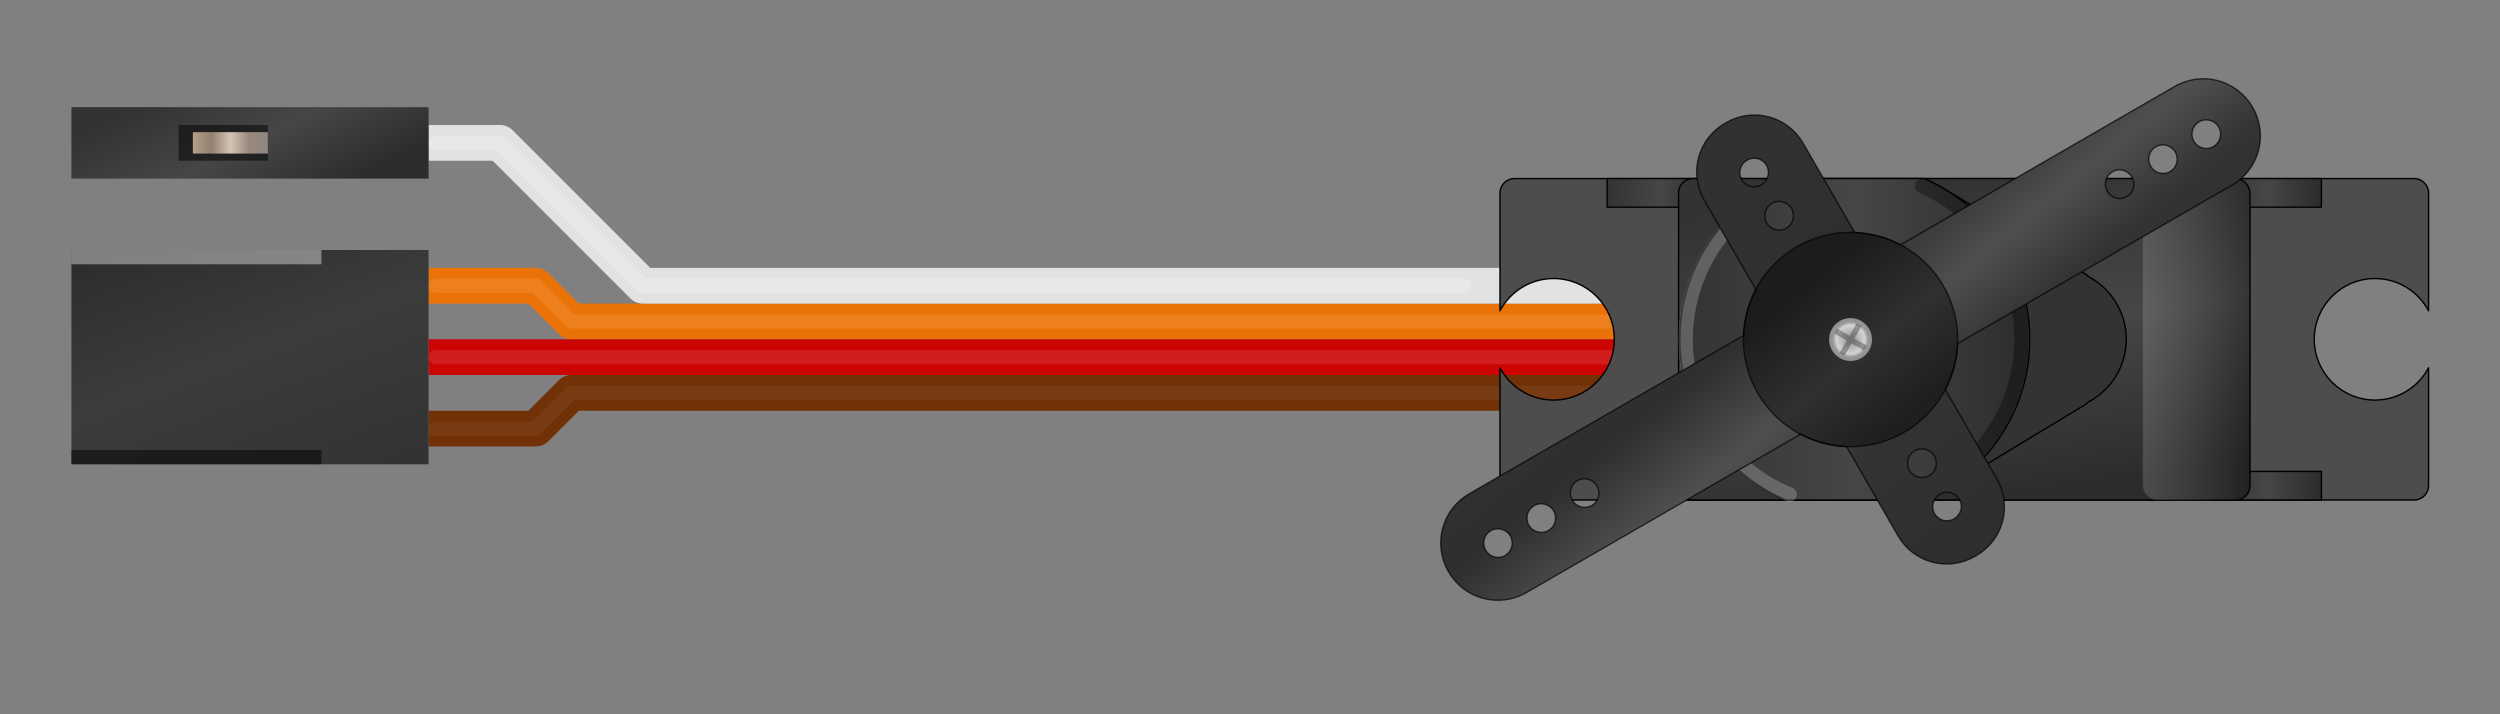 <?xml version='1.0' encoding='UTF-8' standalone='no'?>
<!-- Created with Inkscape (http://www.inkscape.org/) -->
<svg xmlns="http://www.w3.org/2000/svg" width="315" version="1.1" height="90" id="svg13574">
 <rect width="100%" height="100%" fill="#808080" stroke="none"/>
 <defs  id="defs13576">
  <linearGradient  id="linearGradient4828">
   <stop  offset="0" style="stop-color:#333333;stop-opacity:1" id="stop4830"/>
   <stop  offset="0.444" style="stop-color:#2f2f2f;stop-opacity:1" id="stop4832"/>
   <stop  offset="0.577" style="stop-color:#4f4f4f;stop-opacity:1" id="stop4836"/>
   <stop  offset="0.692" style="stop-color:#333333;stop-opacity:1" id="stop4838"/>
   <stop  offset="1" style="stop-color:#2c2c2c;stop-opacity:1" id="stop4834"/>
  </linearGradient>
  <linearGradient  id="linearGradient4801">
   <stop  offset="0" style="stop-color:#b3b3b3;stop-opacity:1" id="stop4803"/>
   <stop  offset="0" style="stop-color:#939393;stop-opacity:1" id="stop4805"/>
   <stop  offset="0.667" style="stop-color:#d3d3d3;stop-opacity:1" id="stop4807"/>
   <stop  offset="0.833" style="stop-color:#969696;stop-opacity:1" id="stop4809"/>
   <stop  offset="1" style="stop-color:#909090;stop-opacity:1" id="stop4811"/>
  </linearGradient>
  <linearGradient  id="linearGradient3917">
   <stop  offset="0" style="stop-color:#ffffff;stop-opacity:1" id="stop3919"/>
   <stop  offset="1" style="stop-color:#ffffff;stop-opacity:0" id="stop3921"/>
  </linearGradient>
  <marker  orient="auto" refX="0" refY="0" style="overflow:visible" id="DotM">
   <path  style="fill-rule:evenodd;stroke:#000000;stroke-width:1pt;marker-start:none;marker-end:none" id="path9346" d="m -2.5,-1 c 0,2.76 -2.24,5 -5,5 -2.76,0 -5,-2.24 -5,-5 0,-2.76 2.24,-5 5,-5 2.76,0 5,2.24 5,5 z" transform="matrix(0.4,0,0,0.4,2.96,0.4)"/>
  </marker>
  <marker  orient="auto" refX="0" refY="0" style="overflow:visible" id="Tail">
   <g  id="g9317" transform="scale(-1.2,-1.2)">
    <path  style="fill:none;stroke:#000000;stroke-width:0.8;stroke-linecap:round;marker-start:none;marker-end:none" id="path9319" d="M -3.805,-3.959 0.544,0"/>
    <path  style="fill:none;stroke:#000000;stroke-width:0.8;stroke-linecap:round;marker-start:none;marker-end:none" id="path9321" d="M -1.287,-3.959 3.062,0"/>
    <path  style="fill:none;stroke:#000000;stroke-width:0.8;stroke-linecap:round;marker-start:none;marker-end:none" id="path9323" d="M 1.305,-3.959 5.654,0"/>
    <path  style="fill:none;stroke:#000000;stroke-width:0.8;stroke-linecap:round;marker-start:none;marker-end:none" id="path9325" d="M -3.805,4.178 0.544,0.22"/>
    <path  style="fill:none;stroke:#000000;stroke-width:0.8;stroke-linecap:round;marker-start:none;marker-end:none" id="path9327" d="M -1.287,4.178 3.062,0.22"/>
    <path  style="fill:none;stroke:#000000;stroke-width:0.8;stroke-linecap:round;marker-start:none;marker-end:none" id="path9329" d="M 1.305,4.178 5.654,0.22"/>
   </g>
  </marker>
  <marker  orient="auto" refX="0" refY="0" style="overflow:visible" id="Arrow1Mstart">
   <path  style="fill-rule:evenodd;stroke:#000000;stroke-width:1pt;marker-start:none" id="path9287" d="M 0,0 5,-5 -12.5,0 5,5 0,0 z" transform="matrix(0.4,0,0,0.4,4,0)"/>
  </marker>
  <inkscape:path-effect xmlns:inkscape="http://www.inkscape.org/namespaces/inkscape" effect="spiro" id="path-effect12689"/>
  <inkscape:path-effect xmlns:inkscape="http://www.inkscape.org/namespaces/inkscape" effect="spiro" id="path-effect12685"/>
  <linearGradient  id="linearGradient3918">
   <stop  offset="0" style="stop-color:#333333;stop-opacity:1" id="stop3920"/>
   <stop  offset="0.02" style="stop-color:#696969;stop-opacity:1" id="stop3922"/>
   <stop  offset="0.04" style="stop-color:#464646;stop-opacity:1" id="stop3924"/>
   <stop  offset="1" style="stop-color:#2c2c2c;stop-opacity:0" id="stop3926"/>
  </linearGradient>
  <linearGradient  id="linearGradient3902">
   <stop  offset="0" style="stop-color:#333333;stop-opacity:1" id="stop3904"/>
   <stop  offset="0.02" style="stop-color:#696969;stop-opacity:1" id="stop3906"/>
   <stop  offset="0.04" style="stop-color:#464646;stop-opacity:1" id="stop3912"/>
   <stop  offset="1" style="stop-color:#2c2c2c;stop-opacity:1" id="stop3908"/>
  </linearGradient>
  <linearGradient  id="linearGradient3891">
   <stop  offset="0" style="stop-color:#333333;stop-opacity:1" id="stop3893"/>
   <stop  offset="0.5" style="stop-color:#464646;stop-opacity:1" id="stop3897"/>
   <stop  offset="1" style="stop-color:#2c2c2c;stop-opacity:1" id="stop3895"/>
  </linearGradient>
  <linearGradient  id="linearGradient3881">
   <stop  offset="0" style="stop-color:#bcbcbc;stop-opacity:0" id="stop3883"/>
   <stop  offset="0.56" style="stop-color:#b9b9b9;stop-opacity:0.107" id="stop9949"/>
   <stop  offset="1" style="stop-color:#333333;stop-opacity:0" id="stop3885"/>
  </linearGradient>
  <linearGradient  id="linearGradient3864">
   <stop  offset="0" style="stop-color:#000000;stop-opacity:0.241" id="stop3866"/>
   <stop  offset="1" style="stop-color:#ffffff;stop-opacity:0.214" id="stop3868"/>
  </linearGradient>
  <linearGradient  xlink:href="#linearGradient3864" xmlns:xlink="http://www.w3.org/1999/xlink" id="linearGradient3862" y1="270" x1="99" y2="252" x2="63" gradientUnits="userSpaceOnUse"/>
  <linearGradient  id="linearGradient9233-5">
   <stop  offset="0" style="stop-color:#434343;stop-opacity:1" id="stop9235-8"/>
   <stop  offset="0.083" style="stop-color:#716e6e;stop-opacity:1" id="stop9237-9"/>
   <stop  offset="1" style="stop-color:#acacac;stop-opacity:1" id="stop9239-4"/>
  </linearGradient>
  <linearGradient  id="linearGradient8940">
   <stop  offset="0" style="stop-color:#434343;stop-opacity:1" id="stop8942"/>
   <stop  offset="0.083" style="stop-color:#716e6e;stop-opacity:1" id="stop8944"/>
   <stop  offset="1" style="stop-color:#acacac;stop-opacity:1" id="stop8946"/>
  </linearGradient>
  <linearGradient  id="linearGradient8949">
   <stop  offset="0" style="stop-color:#434343;stop-opacity:1" id="stop8951"/>
   <stop  offset="0.083" style="stop-color:#716e6e;stop-opacity:1" id="stop8953"/>
   <stop  offset="1" style="stop-color:#acacac;stop-opacity:1" id="stop8955"/>
  </linearGradient>
  <linearGradient  id="linearGradient8958">
   <stop  offset="0" style="stop-color:#434343;stop-opacity:1" id="stop8960"/>
   <stop  offset="0.083" style="stop-color:#716e6e;stop-opacity:1" id="stop8962"/>
   <stop  offset="1" style="stop-color:#acacac;stop-opacity:1" id="stop8964"/>
  </linearGradient>
  <linearGradient  id="linearGradient8967">
   <stop  offset="0" style="stop-color:#434343;stop-opacity:1" id="stop8969"/>
   <stop  offset="0.083" style="stop-color:#716e6e;stop-opacity:1" id="stop8971"/>
   <stop  offset="1" style="stop-color:#acacac;stop-opacity:1" id="stop8973"/>
  </linearGradient>
  <radialGradient  fx="58.5" fy="130.5" cx="58.5" cy="130.5" gradientTransform="matrix(0.992,-0.124,0.125,1,-15.861,7.256)" xlink:href="#linearGradient9233-5" xmlns:xlink="http://www.w3.org/1999/xlink" r="3.6" id="radialGradient15844" gradientUnits="userSpaceOnUse"/>
  <linearGradient  id="linearGradient8976">
   <stop  offset="0" style="stop-color:#434343;stop-opacity:1" id="stop8978"/>
   <stop  offset="0.083" style="stop-color:#716e6e;stop-opacity:1" id="stop8980"/>
   <stop  offset="1" style="stop-color:#acacac;stop-opacity:1" id="stop8982"/>
  </linearGradient>
  <linearGradient  id="linearGradient14878">
   <stop  offset="0" style="stop-color:#b3b3b3;stop-opacity:1" id="stop14880"/>
   <stop  offset="0.25" style="stop-color:#939393;stop-opacity:1" id="stop14900"/>
   <stop  offset="0.5" style="stop-color:#d3d3d3;stop-opacity:1" id="stop14884"/>
   <stop  offset="0.75" style="stop-color:#969696;stop-opacity:1" id="stop14886"/>
   <stop  offset="1" style="stop-color:#909090;stop-opacity:1" id="stop14882"/>
  </linearGradient>
  <linearGradient  id="linearGradient9420">
   <stop  offset="0" style="stop-color:#b3b3b3;stop-opacity:1" id="stop9422"/>
   <stop  offset="0.25" style="stop-color:#939393;stop-opacity:1" id="stop9424"/>
   <stop  offset="0.5" style="stop-color:#d3d3d3;stop-opacity:1" id="stop9426"/>
   <stop  offset="0.75" style="stop-color:#969696;stop-opacity:1" id="stop9428"/>
   <stop  offset="1" style="stop-color:#909090;stop-opacity:1" id="stop9430"/>
  </linearGradient>
  <linearGradient  id="linearGradient9433">
   <stop  offset="0" style="stop-color:#b69f89;stop-opacity:1" id="stop9435"/>
   <stop  offset="0.25" style="stop-color:#938070;stop-opacity:1" id="stop9437"/>
   <stop  offset="0.5" style="stop-color:#d3c6b6;stop-opacity:1" id="stop9439"/>
   <stop  offset="0.75" style="stop-color:#96897b;stop-opacity:1" id="stop9441"/>
   <stop  offset="1" style="stop-color:#908682;stop-opacity:1" id="stop9443"/>
  </linearGradient>
  <linearGradient  gradientTransform="translate(5.85,-2.7283644e-4)" xlink:href="#linearGradient14878" xmlns:xlink="http://www.w3.org/1999/xlink" id="linearGradient14995" y1="1019.96" x1="42.3" y2="1022.66" x2="42.3" gradientUnits="userSpaceOnUse"/>
  <linearGradient  id="linearGradient9446">
   <stop  offset="0" style="stop-color:#b3b3b3;stop-opacity:1" id="stop9448"/>
   <stop  offset="0.25" style="stop-color:#939393;stop-opacity:1" id="stop9450"/>
   <stop  offset="0.5" style="stop-color:#d3d3d3;stop-opacity:1" id="stop9452"/>
   <stop  offset="0.75" style="stop-color:#969696;stop-opacity:1" id="stop9454"/>
   <stop  offset="1" style="stop-color:#909090;stop-opacity:1" id="stop9456"/>
  </linearGradient>
  <linearGradient  gradientTransform="matrix(0.667,0,0,1,-1031.885,-982.16)" xlink:href="#linearGradient14878" xmlns:xlink="http://www.w3.org/1999/xlink" id="linearGradient9738" y1="1019.96" x1="42.3" y2="1022.66" x2="42.3" gradientUnits="userSpaceOnUse"/>
  <linearGradient  gradientTransform="matrix(0.667,0,0,1,-1033.235,-982.16)" xlink:href="#linearGradient14878" xmlns:xlink="http://www.w3.org/1999/xlink" id="linearGradient9740" y1="1019.96" x1="42.3" y2="1022.66" x2="42.3" gradientUnits="userSpaceOnUse"/>
  <linearGradient  gradientTransform="matrix(0.667,0,0,1,-1034.585,-982.16)" xlink:href="#linearGradient14878" xmlns:xlink="http://www.w3.org/1999/xlink" id="linearGradient9742" y1="1019.96" x1="42.3" y2="1022.66" x2="42.3" gradientUnits="userSpaceOnUse"/>
  <linearGradient  gradientTransform="matrix(0.667,0,0,1,-1035.935,-982.16)" xlink:href="#linearGradient14878" xmlns:xlink="http://www.w3.org/1999/xlink" id="linearGradient9744" y1="1019.96" x1="42.3" y2="1022.66" x2="42.3" gradientUnits="userSpaceOnUse"/>
  <linearGradient  gradientTransform="matrix(0.667,0,0,1,-1026.485,-982.16)" xlink:href="#linearGradient14878" xmlns:xlink="http://www.w3.org/1999/xlink" id="linearGradient9746" y1="1019.96" x1="42.3" y2="1022.66" x2="42.3" gradientUnits="userSpaceOnUse"/>
  <linearGradient  gradientTransform="matrix(0.667,0,0,1,-1027.835,-982.16)" xlink:href="#linearGradient14878" xmlns:xlink="http://www.w3.org/1999/xlink" id="linearGradient9748" y1="1019.96" x1="42.3" y2="1022.66" x2="42.3" gradientUnits="userSpaceOnUse"/>
  <linearGradient  gradientTransform="matrix(0.667,0,0,1,-1029.185,-982.16)" xlink:href="#linearGradient14878" xmlns:xlink="http://www.w3.org/1999/xlink" id="linearGradient9750" y1="1019.96" x1="42.3" y2="1022.66" x2="42.3" gradientUnits="userSpaceOnUse"/>
  <linearGradient  gradientTransform="matrix(0.667,0,0,1,-1030.535,-982.16)" xlink:href="#linearGradient14878" xmlns:xlink="http://www.w3.org/1999/xlink" id="linearGradient9752" y1="1019.96" x1="42.3" y2="1022.66" x2="42.3" gradientUnits="userSpaceOnUse"/>
  <linearGradient  gradientTransform="matrix(0.667,0,0,1,-1031.885,-982.16)" xlink:href="#linearGradient14878" xmlns:xlink="http://www.w3.org/1999/xlink" id="linearGradient9754" y1="1019.96" x1="42.3" y2="1022.66" x2="42.3" gradientUnits="userSpaceOnUse"/>
  <linearGradient  gradientTransform="matrix(0.667,0,0,1,-1033.235,-982.16)" xlink:href="#linearGradient14878" xmlns:xlink="http://www.w3.org/1999/xlink" id="linearGradient9756" y1="1019.96" x1="42.3" y2="1022.66" x2="42.3" gradientUnits="userSpaceOnUse"/>
  <linearGradient  gradientTransform="matrix(0.667,0,0,1,-1034.585,-982.16)" xlink:href="#linearGradient14878" xmlns:xlink="http://www.w3.org/1999/xlink" id="linearGradient9758" y1="1019.96" x1="42.3" y2="1022.66" x2="42.3" gradientUnits="userSpaceOnUse"/>
  <linearGradient  gradientTransform="matrix(0.667,0,0,1,-1035.935,-982.16)" xlink:href="#linearGradient14878" xmlns:xlink="http://www.w3.org/1999/xlink" id="linearGradient9760" y1="1019.96" x1="42.3" y2="1022.66" x2="42.3" gradientUnits="userSpaceOnUse"/>
  <linearGradient  gradientTransform="matrix(0.667,0,0,1,-1026.485,-982.16)" xlink:href="#linearGradient14878" xmlns:xlink="http://www.w3.org/1999/xlink" id="linearGradient9762" y1="1019.96" x1="42.3" y2="1022.66" x2="42.3" gradientUnits="userSpaceOnUse"/>
  <linearGradient  gradientTransform="matrix(0.667,0,0,1,-1027.835,-982.16)" xlink:href="#linearGradient14878" xmlns:xlink="http://www.w3.org/1999/xlink" id="linearGradient9764" y1="1019.96" x1="42.3" y2="1022.66" x2="42.3" gradientUnits="userSpaceOnUse"/>
  <linearGradient  gradientTransform="matrix(0.667,0,0,1,-1029.185,-982.16)" xlink:href="#linearGradient14878" xmlns:xlink="http://www.w3.org/1999/xlink" id="linearGradient9766" y1="1019.96" x1="42.3" y2="1022.66" x2="42.3" gradientUnits="userSpaceOnUse"/>
  <linearGradient  gradientTransform="matrix(0.667,0,0,1,-1030.535,-982.16)" xlink:href="#linearGradient14878" xmlns:xlink="http://www.w3.org/1999/xlink" id="linearGradient9768" y1="1019.96" x1="42.3" y2="1022.66" x2="42.3" gradientUnits="userSpaceOnUse"/>
  <linearGradient  xlink:href="#linearGradient3917" xmlns:xlink="http://www.w3.org/1999/xlink" id="linearGradient3923" y1="238.5" x1="97.425" y2="238.5" x2="244.575" gradientUnits="userSpaceOnUse"/>
  <linearGradient  gradientTransform="translate(1.8,-13.5)" xlink:href="#linearGradient9433" xmlns:xlink="http://www.w3.org/1999/xlink" id="linearGradient4038" y1="369" x1="9" y2="405" x2="72" gradientUnits="userSpaceOnUse"/>
  <linearGradient  gradientTransform="translate(-1.8,-3.8146973e-6)" xlink:href="#linearGradient9433" xmlns:xlink="http://www.w3.org/1999/xlink" id="linearGradient4048" y1="405" x1="18" y2="342" x2="72" gradientUnits="userSpaceOnUse"/>
  <radialGradient  fx="58.5" fy="130.5" cx="58.5" cy="130.5" gradientTransform="matrix(0.992,-0.124,0.125,1,-15.861,7.256)" xlink:href="#linearGradient9233-5-8" xmlns:xlink="http://www.w3.org/1999/xlink" r="3.6" id="radialGradient10749" gradientUnits="userSpaceOnUse"/>
  <linearGradient  id="linearGradient9233-5-8">
   <stop  offset="0" style="stop-color:#434343;stop-opacity:1" id="stop9235-8-2"/>
   <stop  offset="0.083" style="stop-color:#716e6e;stop-opacity:1" id="stop9237-9-7"/>
   <stop  offset="1" style="stop-color:#acacac;stop-opacity:1" id="stop9239-4-7"/>
  </linearGradient>
  <radialGradient  fx="58.5" fy="130.5" cx="58.5" cy="130.5" gradientTransform="matrix(0.992,-0.124,0.125,1,-15.861,7.256)" xlink:href="#linearGradient9233-5-8" xmlns:xlink="http://www.w3.org/1999/xlink" r="3.6" id="radialGradient10747" gradientUnits="userSpaceOnUse"/>
  <linearGradient  id="linearGradient4585">
   <stop  offset="0" style="stop-color:#434343;stop-opacity:1" id="stop4587"/>
   <stop  offset="0.083" style="stop-color:#716e6e;stop-opacity:1" id="stop4589"/>
   <stop  offset="1" style="stop-color:#acacac;stop-opacity:1" id="stop4591"/>
  </linearGradient>
  <radialGradient  fx="58.5" fy="130.5" cx="58.5" cy="130.5" gradientTransform="matrix(0.992,-0.124,0.125,1,-15.861,7.256)" xlink:href="#linearGradient9233-5-8" xmlns:xlink="http://www.w3.org/1999/xlink" r="3.6" id="radialGradient10733" gradientUnits="userSpaceOnUse"/>
  <linearGradient  id="linearGradient4594">
   <stop  offset="0" style="stop-color:#434343;stop-opacity:1" id="stop4596"/>
   <stop  offset="0.083" style="stop-color:#716e6e;stop-opacity:1" id="stop4598"/>
   <stop  offset="1" style="stop-color:#acacac;stop-opacity:1" id="stop4600"/>
  </linearGradient>
  <radialGradient  fx="58.5" fy="130.5" cx="58.5" cy="130.5" gradientTransform="matrix(0.992,-0.124,0.125,1,-15.861,7.256)" xlink:href="#linearGradient9233-5-8" xmlns:xlink="http://www.w3.org/1999/xlink" r="3.6" id="radialGradient10731" gradientUnits="userSpaceOnUse"/>
  <linearGradient  id="linearGradient4603">
   <stop  offset="0" style="stop-color:#434343;stop-opacity:1" id="stop4605"/>
   <stop  offset="0.083" style="stop-color:#716e6e;stop-opacity:1" id="stop4607"/>
   <stop  offset="1" style="stop-color:#acacac;stop-opacity:1" id="stop4609"/>
  </linearGradient>
  <radialGradient  fx="58.5" fy="130.5" cx="58.5" cy="130.5" gradientTransform="matrix(0.992,-0.124,0.125,1,-15.861,7.256)" xlink:href="#linearGradient9233-5-8" xmlns:xlink="http://www.w3.org/1999/xlink" r="3.6" id="radialGradient10729" gradientUnits="userSpaceOnUse"/>
  <linearGradient  id="linearGradient4612">
   <stop  offset="0" style="stop-color:#434343;stop-opacity:1" id="stop4614"/>
   <stop  offset="0.083" style="stop-color:#716e6e;stop-opacity:1" id="stop4616"/>
   <stop  offset="1" style="stop-color:#acacac;stop-opacity:1" id="stop4618"/>
  </linearGradient>
  <radialGradient  fx="58.5" fy="130.5" cx="58.5" cy="130.5" gradientTransform="matrix(0.992,-0.124,0.125,1,-15.861,7.256)" xlink:href="#linearGradient9233-5-8" xmlns:xlink="http://www.w3.org/1999/xlink" r="3.6" id="radialGradient10727" gradientUnits="userSpaceOnUse"/>
  <linearGradient  id="linearGradient4621">
   <stop  offset="0" style="stop-color:#434343;stop-opacity:1" id="stop4623"/>
   <stop  offset="0.083" style="stop-color:#716e6e;stop-opacity:1" id="stop4625"/>
   <stop  offset="1" style="stop-color:#acacac;stop-opacity:1" id="stop4627"/>
  </linearGradient>
  <radialGradient  fx="58.5" fy="130.5" cx="58.5" cy="130.5" gradientTransform="matrix(0.992,-0.124,0.125,1,-15.861,7.256)" xlink:href="#linearGradient9233-5-8" xmlns:xlink="http://www.w3.org/1999/xlink" r="3.6" id="radialGradient11121" gradientUnits="userSpaceOnUse"/>
  <linearGradient  id="linearGradient4630">
   <stop  offset="0" style="stop-color:#434343;stop-opacity:1" id="stop4632"/>
   <stop  offset="0.083" style="stop-color:#716e6e;stop-opacity:1" id="stop4634"/>
   <stop  offset="1" style="stop-color:#acacac;stop-opacity:1" id="stop4636"/>
  </linearGradient>
  <radialGradient  fx="58.5" fy="130.5" cx="58.5" cy="130.5" gradientTransform="matrix(0.992,-0.124,0.125,1,-15.861,7.256)" xlink:href="#linearGradient9233-5-8" xmlns:xlink="http://www.w3.org/1999/xlink" r="3.6" id="radialGradient4666" gradientUnits="userSpaceOnUse"/>
  <radialGradient  fx="58.5" fy="130.5" cx="58.5" cy="130.5" gradientTransform="matrix(0.992,-0.124,0.125,1,-15.861,7.256)" xlink:href="#linearGradient9233-5-8" xmlns:xlink="http://www.w3.org/1999/xlink" r="3.6" id="radialGradient4817" gradientUnits="userSpaceOnUse"/>
  <radialGradient  fx="58.5" fy="130.5" cx="58.5" cy="130.5" gradientTransform="matrix(0.992,-0.124,0.125,1,-15.861,7.256)" xlink:href="#linearGradient9233-5-8" xmlns:xlink="http://www.w3.org/1999/xlink" r="3.6" id="radialGradient4819" gradientUnits="userSpaceOnUse"/>
  <radialGradient  fx="58.5" fy="130.5" cx="58.5" cy="130.5" gradientTransform="matrix(0.992,-0.124,0.125,1,-15.861,7.256)" xlink:href="#linearGradient9233-5-8" xmlns:xlink="http://www.w3.org/1999/xlink" r="3.6" id="radialGradient4901" gradientUnits="userSpaceOnUse"/>
  <radialGradient  fx="58.5" fy="130.5" cx="58.5" cy="130.5" gradientTransform="matrix(0.992,-0.124,0.125,1,-15.861,7.256)" xlink:href="#linearGradient9233-5-8" xmlns:xlink="http://www.w3.org/1999/xlink" r="3.6" id="radialGradient4903" gradientUnits="userSpaceOnUse"/>
  <radialGradient  fx="58.5" fy="130.5" cx="58.5" cy="130.5" gradientTransform="matrix(0.992,-0.124,0.125,1,-15.861,7.256)" xlink:href="#linearGradient9233-5-8" xmlns:xlink="http://www.w3.org/1999/xlink" r="3.6" id="radialGradient4905" gradientUnits="userSpaceOnUse"/>
  <linearGradient  gradientTransform="matrix(1,0,0,0.938,-0.9,28.125)" xlink:href="#linearGradient3891" xmlns:xlink="http://www.w3.org/1999/xlink" id="linearGradient4941" y1="405" x1="54" y2="432" x2="72" gradientUnits="userSpaceOnUse"/>
  <linearGradient  gradientTransform="matrix(0.667,0,0,1,20.55,1.2207031e-5)" xlink:href="#linearGradient14878" xmlns:xlink="http://www.w3.org/1999/xlink" id="linearGradient4966" y1="434.7" x1="48.15" y2="430.2" x2="48.15" gradientUnits="userSpaceOnUse"/>
  <linearGradient  gradientTransform="matrix(0.667,0,0,1,16.05,0)" xlink:href="#linearGradient14878" xmlns:xlink="http://www.w3.org/1999/xlink" id="linearGradient4968" y1="434.7" x1="48.15" y2="430.2" x2="48.15" gradientUnits="userSpaceOnUse"/>
  <linearGradient  gradientTransform="matrix(0.667,0,0,1,25.05,0)" xlink:href="#linearGradient14878" xmlns:xlink="http://www.w3.org/1999/xlink" id="linearGradient4974" y1="434.7" x1="48.15" y2="430.2" x2="48.15" gradientUnits="userSpaceOnUse"/>
  <linearGradient  gradientTransform="matrix(0.667,0,0,1,29.55,1.2207031e-5)" xlink:href="#linearGradient14878" xmlns:xlink="http://www.w3.org/1999/xlink" id="linearGradient4976" y1="434.7" x1="48.15" y2="430.2" x2="48.15" gradientUnits="userSpaceOnUse"/>
  <linearGradient  gradientTransform="matrix(0.667,0,0,1,34.05,0)" xlink:href="#linearGradient14878" xmlns:xlink="http://www.w3.org/1999/xlink" id="linearGradient4986" y1="434.7" x1="48.15" y2="430.2" x2="48.15" gradientUnits="userSpaceOnUse"/>
  <linearGradient  gradientTransform="matrix(0.667,0,0,1,38.55,1.2207031e-5)" xlink:href="#linearGradient14878" xmlns:xlink="http://www.w3.org/1999/xlink" id="linearGradient4988" y1="434.7" x1="48.15" y2="430.2" x2="48.15" gradientUnits="userSpaceOnUse"/>
  <linearGradient  gradientTransform="matrix(0.667,0,0,1,43.05,0)" xlink:href="#linearGradient14878" xmlns:xlink="http://www.w3.org/1999/xlink" id="linearGradient4990" y1="434.7" x1="48.15" y2="430.2" x2="48.15" gradientUnits="userSpaceOnUse"/>
  <linearGradient  gradientTransform="matrix(0.667,0,0,1,47.55,1.2207031e-5)" xlink:href="#linearGradient14878" xmlns:xlink="http://www.w3.org/1999/xlink" id="linearGradient4992" y1="434.7" x1="48.15" y2="430.2" x2="48.15" gradientUnits="userSpaceOnUse"/>
  <linearGradient  gradientTransform="translate(-2.25,-0.9)" xlink:href="#linearGradient3891" xmlns:xlink="http://www.w3.org/1999/xlink" id="linearGradient5048" y1="408.6" x1="19.8" y2="432.9" x2="28.8" gradientUnits="userSpaceOnUse"/>
  <linearGradient  gradientTransform="matrix(0.667,0,0,1,-78.45,-846)" xlink:href="#linearGradient14878" xmlns:xlink="http://www.w3.org/1999/xlink" id="linearGradient5051" y1="434.7" x1="48.15" y2="430.2" x2="48.15" gradientUnits="userSpaceOnUse"/>
  <linearGradient  gradientTransform="matrix(0.667,0,0,1,-82.95,-846)" xlink:href="#linearGradient14878" xmlns:xlink="http://www.w3.org/1999/xlink" id="linearGradient5054" y1="434.7" x1="48.15" y2="430.2" x2="48.15" gradientUnits="userSpaceOnUse"/>
  <linearGradient  gradientTransform="matrix(0.667,0,0,1,-87.45,-846)" xlink:href="#linearGradient14878" xmlns:xlink="http://www.w3.org/1999/xlink" id="linearGradient5057" y1="434.7" x1="48.15" y2="430.2" x2="48.15" gradientUnits="userSpaceOnUse"/>
  <linearGradient  gradientTransform="matrix(0.667,0,0,1,-91.95,-846)" xlink:href="#linearGradient14878" xmlns:xlink="http://www.w3.org/1999/xlink" id="linearGradient5060" y1="434.7" x1="48.15" y2="430.2" x2="48.15" gradientUnits="userSpaceOnUse"/>
  <linearGradient  gradientTransform="matrix(0.667,0,0,1,-96.45,-846)" xlink:href="#linearGradient14878" xmlns:xlink="http://www.w3.org/1999/xlink" id="linearGradient5063" y1="434.7" x1="48.15" y2="430.2" x2="48.15" gradientUnits="userSpaceOnUse"/>
  <linearGradient  gradientTransform="matrix(0.667,0,0,1,-100.95,-846)" xlink:href="#linearGradient14878" xmlns:xlink="http://www.w3.org/1999/xlink" id="linearGradient5066" y1="434.7" x1="48.15" y2="430.2" x2="48.15" gradientUnits="userSpaceOnUse"/>
  <linearGradient  gradientTransform="matrix(0.667,0,0,1,-105.45,-846)" xlink:href="#linearGradient14878" xmlns:xlink="http://www.w3.org/1999/xlink" id="linearGradient5069" y1="434.7" x1="48.15" y2="430.2" x2="48.15" gradientUnits="userSpaceOnUse"/>
  <linearGradient  gradientTransform="matrix(0.667,0,0,1,-109.95,-846)" xlink:href="#linearGradient14878" xmlns:xlink="http://www.w3.org/1999/xlink" id="linearGradient5072" y1="434.7" x1="48.15" y2="430.2" x2="48.15" gradientUnits="userSpaceOnUse"/>
  <linearGradient  gradientTransform="matrix(4.667,0,0,1.333,195.6,-590.4)" xlink:href="#linearGradient14878" xmlns:xlink="http://www.w3.org/1999/xlink" id="linearGradient5096" y1="434.7" x1="48.15" y2="430.2" x2="48.15" gradientUnits="userSpaceOnUse"/>
  <linearGradient  gradientTransform="matrix(1.667,0,0,1,-491.55,-401.4)" xlink:href="#linearGradient14878" xmlns:xlink="http://www.w3.org/1999/xlink" id="linearGradient5100" y1="434.7" x1="48.15" y2="430.2" x2="48.15" gradientUnits="userSpaceOnUse"/>
  <linearGradient  gradientTransform="matrix(1.667,0,0,1,-500.55,-401.4)" xlink:href="#linearGradient14878" xmlns:xlink="http://www.w3.org/1999/xlink" id="linearGradient5104" y1="434.7" x1="48.15" y2="430.2" x2="48.15" gradientUnits="userSpaceOnUse"/>
  <linearGradient  gradientTransform="matrix(1.667,0,0,1,-509.55,-401.4)" xlink:href="#linearGradient14878" xmlns:xlink="http://www.w3.org/1999/xlink" id="linearGradient5108" y1="434.7" x1="48.15" y2="430.2" x2="48.15" gradientUnits="userSpaceOnUse"/>
  <linearGradient  gradientTransform="matrix(1.586,0,0,5.25,-76.76,-976.803)" xlink:href="#linearGradient88052-9" xmlns:xlink="http://www.w3.org/1999/xlink" id="linearGradient9008" y1="377.1" x1="68.4" y2="377.1" x2="71.1" gradientUnits="userSpaceOnUse"/>
  <linearGradient  id="linearGradient88052-9">
   <stop  offset="0" style="stop-color:#a6a6a6;stop-opacity:1" id="stop88054-6"/>
   <stop  offset="0.35" style="stop-color:#6c6c6c;stop-opacity:1" id="stop88060-5"/>
   <stop  offset="0.615" style="stop-color:#c0c0c0;stop-opacity:1" id="stop88058-2"/>
   <stop  offset="1" style="stop-color:#939393;stop-opacity:1" id="stop88056-8"/>
  </linearGradient>
  <linearGradient  gradientTransform="matrix(1.586,0,0,5.25,-153.483,-2982.747)" xlink:href="#linearGradient88052-9" xmlns:xlink="http://www.w3.org/1999/xlink" id="linearGradient9010" y1="377.1" x1="68.4" y2="377.1" x2="71.1" gradientUnits="userSpaceOnUse"/>
  <linearGradient  id="linearGradient5639">
   <stop  offset="0" style="stop-color:#a6a6a6;stop-opacity:1" id="stop5641"/>
   <stop  offset="0.35" style="stop-color:#6c6c6c;stop-opacity:1" id="stop5643"/>
   <stop  offset="0.615" style="stop-color:#c0c0c0;stop-opacity:1" id="stop5645"/>
   <stop  offset="1" style="stop-color:#939393;stop-opacity:1" id="stop5647"/>
  </linearGradient>
  <linearGradient  gradientTransform="matrix(1.125,0,0,1,-11.137,0)" xlink:href="#linearGradient14878" xmlns:xlink="http://www.w3.org/1999/xlink" id="linearGradient5710" y1="321.3" x1="85.41" y2="321.3" x2="89.19" gradientUnits="userSpaceOnUse"/>
  <linearGradient  gradientTransform="matrix(1.125,0,0,1,-157.838,5.9127808e-6)" xlink:href="#linearGradient14878" xmlns:xlink="http://www.w3.org/1999/xlink" id="linearGradient5714" y1="321.3" x1="85.41" y2="321.3" x2="89.19" gradientUnits="userSpaceOnUse"/>
  <linearGradient  id="linearGradient14304">
   <stop  offset="0" style="stop-color:#2c2c2c;stop-opacity:1" id="stop14306"/>
   <stop  offset="0.5" style="stop-color:#3c3c3c;stop-opacity:1" id="stop14312"/>
   <stop  offset="1" style="stop-color:#333333;stop-opacity:1" id="stop14308"/>
  </linearGradient>
  <linearGradient  id="linearGradient14210">
   <stop  offset="0" style="stop-color:#bcbcbc;stop-opacity:1" id="stop14212"/>
   <stop  offset="0.681" style="stop-color:#777777;stop-opacity:1" id="stop14310"/>
   <stop  offset="1" style="stop-color:#464646;stop-opacity:1" id="stop14214"/>
  </linearGradient>
  <linearGradient  id="linearGradient5307">
   <stop  offset="0" style="stop-color:#bcbcbc;stop-opacity:1" id="stop5309"/>
   <stop  offset="0.681" style="stop-color:#777777;stop-opacity:1" id="stop5311"/>
   <stop  offset="1" style="stop-color:#464646;stop-opacity:1" id="stop5313"/>
  </linearGradient>
  <linearGradient  id="linearGradient5316">
   <stop  offset="0" style="stop-color:#bcbcbc;stop-opacity:1" id="stop5318"/>
   <stop  offset="0.681" style="stop-color:#777777;stop-opacity:1" id="stop5320"/>
   <stop  offset="1" style="stop-color:#464646;stop-opacity:1" id="stop5322"/>
  </linearGradient>
  <linearGradient  id="linearGradient5325">
   <stop  offset="0" style="stop-color:#bcbcbc;stop-opacity:1" id="stop5327"/>
   <stop  offset="0.681" style="stop-color:#777777;stop-opacity:1" id="stop5329"/>
   <stop  offset="1" style="stop-color:#464646;stop-opacity:1" id="stop5331"/>
  </linearGradient>
  <linearGradient  id="linearGradient5334">
   <stop  offset="0" style="stop-color:#bcbcbc;stop-opacity:1" id="stop5336"/>
   <stop  offset="0.681" style="stop-color:#777777;stop-opacity:1" id="stop5338"/>
   <stop  offset="1" style="stop-color:#464646;stop-opacity:1" id="stop5340"/>
  </linearGradient>
  <linearGradient  id="linearGradient5343">
   <stop  offset="0" style="stop-color:#bcbcbc;stop-opacity:1" id="stop5345"/>
   <stop  offset="0.681" style="stop-color:#777777;stop-opacity:1" id="stop5347"/>
   <stop  offset="1" style="stop-color:#464646;stop-opacity:1" id="stop5349"/>
  </linearGradient>
  <linearGradient  id="linearGradient5352">
   <stop  offset="0" style="stop-color:#bcbcbc;stop-opacity:1" id="stop5354"/>
   <stop  offset="0.681" style="stop-color:#777777;stop-opacity:1" id="stop5356"/>
   <stop  offset="1" style="stop-color:#464646;stop-opacity:1" id="stop5358"/>
  </linearGradient>
  <linearGradient  id="linearGradient5361">
   <stop  offset="0" style="stop-color:#bcbcbc;stop-opacity:1" id="stop5363"/>
   <stop  offset="0.681" style="stop-color:#777777;stop-opacity:1" id="stop5365"/>
   <stop  offset="1" style="stop-color:#464646;stop-opacity:1" id="stop5367"/>
  </linearGradient>
  <linearGradient  id="linearGradient5370">
   <stop  offset="0" style="stop-color:#bcbcbc;stop-opacity:1" id="stop5372"/>
   <stop  offset="0.681" style="stop-color:#777777;stop-opacity:1" id="stop5374"/>
   <stop  offset="1" style="stop-color:#464646;stop-opacity:1" id="stop5376"/>
  </linearGradient>
  <linearGradient  id="linearGradient5379">
   <stop  offset="0" style="stop-color:#bcbcbc;stop-opacity:1" id="stop5381"/>
   <stop  offset="0.681" style="stop-color:#777777;stop-opacity:1" id="stop5383"/>
   <stop  offset="1" style="stop-color:#464646;stop-opacity:1" id="stop5385"/>
  </linearGradient>
  <linearGradient  id="linearGradient5388">
   <stop  offset="0" style="stop-color:#bcbcbc;stop-opacity:1" id="stop5390"/>
   <stop  offset="0.681" style="stop-color:#777777;stop-opacity:1" id="stop5392"/>
   <stop  offset="1" style="stop-color:#464646;stop-opacity:1" id="stop5394"/>
  </linearGradient>
  <linearGradient  id="linearGradient5397">
   <stop  offset="0" style="stop-color:#bcbcbc;stop-opacity:1" id="stop5399"/>
   <stop  offset="0.681" style="stop-color:#777777;stop-opacity:1" id="stop5401"/>
   <stop  offset="1" style="stop-color:#464646;stop-opacity:1" id="stop5403"/>
  </linearGradient>
  <linearGradient  id="linearGradient5406">
   <stop  offset="0" style="stop-color:#bcbcbc;stop-opacity:1" id="stop5408"/>
   <stop  offset="0.681" style="stop-color:#777777;stop-opacity:1" id="stop5410"/>
   <stop  offset="1" style="stop-color:#464646;stop-opacity:1" id="stop5412"/>
  </linearGradient>
  <linearGradient  id="linearGradient5415">
   <stop  offset="0" style="stop-color:#bcbcbc;stop-opacity:1" id="stop5417"/>
   <stop  offset="0.681" style="stop-color:#777777;stop-opacity:1" id="stop5419"/>
   <stop  offset="1" style="stop-color:#464646;stop-opacity:1" id="stop5421"/>
  </linearGradient>
  <linearGradient  id="linearGradient5424">
   <stop  offset="0" style="stop-color:#bcbcbc;stop-opacity:1" id="stop5426"/>
   <stop  offset="0.681" style="stop-color:#777777;stop-opacity:1" id="stop5428"/>
   <stop  offset="1" style="stop-color:#464646;stop-opacity:1" id="stop5430"/>
  </linearGradient>
  <linearGradient  id="linearGradient5433">
   <stop  offset="0" style="stop-color:#bcbcbc;stop-opacity:1" id="stop5435"/>
   <stop  offset="0.681" style="stop-color:#777777;stop-opacity:1" id="stop5437"/>
   <stop  offset="1" style="stop-color:#464646;stop-opacity:1" id="stop5439"/>
  </linearGradient>
  <linearGradient  gradientTransform="translate(189,382.501)" xlink:href="#linearGradient3864" xmlns:xlink="http://www.w3.org/1999/xlink" id="linearGradient4562" y1="20.25" x1="94.5" y2="20.25" x2="76.5" gradientUnits="userSpaceOnUse"/>
  <linearGradient  gradientTransform="translate(189,382.501)" xlink:href="#linearGradient3891" xmlns:xlink="http://www.w3.org/1999/xlink" id="linearGradient4637" y1="0" x1="56.25" y2="40.5" x2="63" gradientUnits="userSpaceOnUse"/>
  <linearGradient  gradientTransform="translate(189,-26.999)" xlink:href="#linearGradient3891" xmlns:xlink="http://www.w3.org/1999/xlink" id="linearGradient4645" y1="429.75" x1="22.566" y2="429.75" x2="66.84" gradientUnits="userSpaceOnUse"/>
  <linearGradient  gradientTransform="translate(189,382.501)" xlink:href="#linearGradient3891" xmlns:xlink="http://www.w3.org/1999/xlink" id="linearGradient4668" y1="38.7" x1="13.5" y2="38.7" x2="27" gradientUnits="userSpaceOnUse"/>
  <linearGradient  gradientTransform="translate(189,345.601)" xlink:href="#linearGradient3891" xmlns:xlink="http://www.w3.org/1999/xlink" id="linearGradient4672" y1="38.7" x1="13.5" y2="38.7" x2="27" gradientUnits="userSpaceOnUse"/>
  <linearGradient  gradientTransform="translate(265.5,345.601)" xlink:href="#linearGradient3891" xmlns:xlink="http://www.w3.org/1999/xlink" id="linearGradient4676" y1="38.7" x1="13.5" y2="38.7" x2="27" gradientUnits="userSpaceOnUse"/>
  <linearGradient  gradientTransform="translate(265.5,382.501)" xlink:href="#linearGradient3891" xmlns:xlink="http://www.w3.org/1999/xlink" id="linearGradient4680" y1="38.7" x1="13.5" y2="38.7" x2="27" gradientUnits="userSpaceOnUse"/>
  <radialGradient  fx="58.5" fy="-49.5" cx="58.5" cy="-49.5" gradientTransform="matrix(1.2,0,0,1.2,-11.7,9.9)" xlink:href="#linearGradient4801" xmlns:xlink="http://www.w3.org/1999/xlink" r="2.25" id="radialGradient4896" gradientUnits="userSpaceOnUse"/>
  <linearGradient  gradientTransform="matrix(0.866,-0.5,0.5,0.866,207.259,65.398)" xlink:href="#linearGradient4828" xmlns:xlink="http://www.w3.org/1999/xlink" id="linearGradient4908" y1="-90" x1="27" y2="-9" x2="40.5" gradientUnits="userSpaceOnUse"/>
  <linearGradient  gradientTransform="translate(180,-26.999)" xlink:href="#linearGradient14304" xmlns:xlink="http://www.w3.org/1999/xlink" id="linearGradient4938" y1="4.5" x1="-166.5" y2="40.5" x2="-153" gradientUnits="userSpaceOnUse"/>
  <linearGradient  gradientTransform="translate(180,-26.999)" xlink:href="#linearGradient3891" xmlns:xlink="http://www.w3.org/1999/xlink" id="linearGradient4952" y1="-13.5" x1="-162" y2="4.5" x2="-153" gradientUnits="userSpaceOnUse"/>
  <linearGradient  gradientTransform="translate(180,-26.999)" xlink:href="#linearGradient9433" xmlns:xlink="http://www.w3.org/1999/xlink" id="linearGradient4978" y1="-4.5" x1="-164.7" y2="-4.5" x2="-155.25" gradientUnits="userSpaceOnUse"/>
  <linearGradient  gradientTransform="translate(180,-26.999)" xlink:href="#linearGradient14304" xmlns:xlink="http://www.w3.org/1999/xlink" id="linearGradient4951" y1="4.5" x1="-166.5" y2="40.5" x2="-153" gradientUnits="userSpaceOnUse"/>
  <linearGradient  gradientTransform="translate(180,-26.999)" xlink:href="#linearGradient3891" xmlns:xlink="http://www.w3.org/1999/xlink" id="linearGradient4953" y1="-13.5" x1="-162" y2="4.5" x2="-153" gradientUnits="userSpaceOnUse"/>
  <linearGradient  gradientTransform="translate(180,-26.999)" xlink:href="#linearGradient9433" xmlns:xlink="http://www.w3.org/1999/xlink" id="linearGradient4955" y1="-4.5" x1="-164.7" y2="-4.5" x2="-155.25" gradientUnits="userSpaceOnUse"/>
  <linearGradient  gradientTransform="translate(189,-26.999)" xlink:href="#linearGradient9433" xmlns:xlink="http://www.w3.org/1999/xlink" id="linearGradient4958" y1="-4.5" x1="-164.7" y2="-4.5" x2="-155.25" gradientUnits="userSpaceOnUse"/>
  <linearGradient  gradientTransform="translate(189,-26.999)" xlink:href="#linearGradient3891" xmlns:xlink="http://www.w3.org/1999/xlink" id="linearGradient4969" y1="-13.5" x1="-162" y2="4.5" x2="-153" gradientUnits="userSpaceOnUse"/>
  <linearGradient  gradientTransform="translate(189,-26.999)" xlink:href="#linearGradient14304" xmlns:xlink="http://www.w3.org/1999/xlink" id="linearGradient4972" y1="4.5" x1="-166.5" y2="40.5" x2="-153" gradientUnits="userSpaceOnUse"/>
 </defs>
 <g  id="layer11" transform="translate(0,49.5)"/>
 <g  id="layer10" transform="translate(0,49.5)"/>
 <g  style="display:inline" id="layer1" transform="translate(0,-962.36)"/>
 <g  style="display:inline" id="layer2" transform="translate(0,-360)"/>
 <g  style="display:inline" id="layer3" transform="translate(0,-360)"/>
 <g  style="display:inline" id="layer4" transform="translate(0,-360)">
  <g style="font-size:6px;font-style:normal;font-variant:normal;font-weight:normal;font-stretch:normal;line-height:125%;letter-spacing:0px;word-spacing:0px;fill:#000000;fill-opacity:1;stroke:none;font-family:DroidSans;-inkscape-font-specification:DroidSans" id="text12675" xml:space="preserve"/>
 </g>
 <g  style="display:inline" id="layer8" transform="translate(0,-360)"/>
 <g  id="layer5" transform="translate(0,49.5)"/>
 <g  id="layer6" transform="translate(0,49.5)"/>
 <g  id="layer7" transform="translate(0,49.5)"/>
 <g  id="layer9" transform="translate(0,49.5)">
  <g  id="icon">
   <path  style="color:#000000;fill:none;stroke:#eb7206;stroke-width:4.5;stroke-linecap:butt;stroke-linejoin:round;stroke-miterlimit:4;stroke-opacity:1;stroke-dasharray:none;stroke-dashoffset:0;marker:none;visibility:visible;display:inline;overflow:visible;enable-background:accumulate" id="path4914" d="m 211.5,-8.999 -135,0 -4.5,0 -4.5,-4.5 -13.5,0"/>
   <path  style="color:#000000;fill:none;stroke:#cc0404;stroke-width:4.5;stroke-linecap:butt;stroke-linejoin:miter;stroke-miterlimit:4;stroke-opacity:1;stroke-dasharray:none;stroke-dashoffset:0;marker:none;visibility:visible;display:inline;overflow:visible;enable-background:accumulate" id="path4916" d="m 211.5,-4.499 -135,0 -22.5,0"/>
   <path  style="color:#000000;fill:none;stroke:#723107;stroke-width:4.5;stroke-linecap:butt;stroke-linejoin:round;stroke-miterlimit:4;stroke-opacity:1;stroke-dasharray:none;stroke-dashoffset:0;marker:none;visibility:visible;display:inline;overflow:visible;enable-background:accumulate" id="path4918" d="m 211.5,0.001 -135,0 -4.5,0 -4.5,4.5 -13.5,0"/>
   <path  style="color:#000000;fill:none;stroke:#e2e2e2;stroke-width:4.5;stroke-linecap:butt;stroke-linejoin:round;stroke-miterlimit:4;stroke-opacity:1;stroke-dasharray:none;stroke-dashoffset:0;marker:none;visibility:visible;display:inline;overflow:visible;enable-background:accumulate" id="path4924" d="m 204.75,-13.499 -123.75,0 -18,-18 -9,0"/>
   <rect  width="45" x="9" y="-17.999" height="27" style="fill:url(#linearGradient4972);fill-opacity:1;stroke:none" id="rect4930"/>
   <rect  width="45" x="9" y="-35.999" height="9" style="fill:url(#linearGradient4969);fill-opacity:1;stroke:none" id="rect4944"/>
   <rect  width="31.5" x="9" y="-17.999" height="1.8" style="fill:#ffffff;fill-opacity:0.397;stroke:none" id="rect4940"/>
   <rect  width="31.5" x="9" y="7.201" height="1.8" style="fill:#000000;fill-opacity:0.512;stroke:none" id="rect4942"/>
   <path  style="color:#000000;fill:none;stroke:#ffffff;stroke-width:1.8;stroke-linecap:round;stroke-linejoin:miter;stroke-miterlimit:4;stroke-opacity:0.225;stroke-dasharray:none;stroke-dashoffset:0;marker:none;visibility:visible;display:inline;overflow:visible;enable-background:accumulate" id="path4956" d="m 54.9,-31.499 8.1,0 18,18 103.5,0"/>
   <path  style="color:#000000;fill:none;stroke:#ffffff;stroke-width:1.8;stroke-linecap:round;stroke-linejoin:miter;stroke-miterlimit:4;stroke-opacity:0.091;stroke-dasharray:none;stroke-dashoffset:0;marker:none;visibility:visible;display:inline;overflow:visible;enable-background:accumulate" id="path4958" d="m 54.9,-13.499 12.6,0 4.5,4.5 135,0"/>
   <path  style="color:#000000;fill:none;stroke:#ffffff;stroke-width:1.8;stroke-linecap:round;stroke-linejoin:miter;stroke-miterlimit:4;stroke-opacity:0.1;stroke-dasharray:none;stroke-dashoffset:0;marker:none;visibility:visible;display:inline;overflow:visible;enable-background:accumulate" id="path4960" d="m 54.9,-4.499 152.1,0"/>
   <path  style="color:#000000;fill:none;stroke:#ffffff;stroke-width:1.8;stroke-linecap:round;stroke-linejoin:miter;stroke-miterlimit:4;stroke-opacity:0.048;stroke-dasharray:none;stroke-dashoffset:0;marker:none;visibility:visible;display:inline;overflow:visible;enable-background:accumulate" id="path4962" d="m 54.9,4.501 12.6,0 4.5,-4.5 130.5,0"/>
   <rect  width="11.25" x="22.5" y="-33.749" height="4.5" style="fill:#000000;fill-opacity:0.512;stroke:none" id="rect4966"/>
   <rect  width="9.45" x="24.3" y="-32.849" height="2.7" style="fill:url(#linearGradient4958);fill-opacity:1;stroke:none" id="rect4970"/>
   <rect  width="4.5" x="6.75" y="-33.75" height="4.5" style="fill:none;stroke:none" id="connector1pin"/>
   <rect  width="4.5" x="6.75" y="-15.75" height="4.5" style="fill:none;stroke:none" id="connector2pin"/>
   <rect  width="4.5" x="6.75" y="-6.75" height="4.5" style="fill:none;stroke:none" id="connector3pin"/>
   <rect  width="4.5" x="6.75" y="2.25" height="4.5" style="fill:none;stroke:none" id="connector4pin"/>
   <path  style="fill:#4d4d4d;fill-opacity:1;stroke:#000000;stroke-width:0.18;stroke-linecap:butt;stroke-linejoin:round;stroke-miterlimit:4;stroke-opacity:1;stroke-dasharray:none;stroke-dashoffset:0;display:inline" id="rect3699" d="m 190.812,984.861 c -0.997,0 -1.812,0.815 -1.812,1.812 l 0,14.844 c 1.286,-2.417 3.821,-4.062 6.75,-4.062 4.225,0 7.656,3.431 7.656,7.656 0,4.225 -3.431,7.656 -7.656,7.656 -2.929,0 -5.464,-1.645 -6.75,-4.062 l 0,14.844 c 0,0.997 0.815,1.812 1.812,1.812 l 113.375,0 c 0.997,0 1.812,-0.815 1.812,-1.812 l 0,-14.844 c -1.286,2.417 -3.821,4.062 -6.75,4.062 -4.225,0 -7.656,-3.431 -7.656,-7.656 0,-4.225 3.431,-7.656 7.656,-7.656 2.929,0 5.464,1.645 6.75,4.062 l 0,-14.844 c 0,-0.997 -0.815,-1.812 -1.812,-1.812 l -113.375,0 z" transform="translate(0,-1011.86)"/>
   <rect  width="13.5" x="202.5" y="419.401" height="3.6" style="fill:url(#linearGradient4668);fill-opacity:1;stroke:#000000;stroke-width:0.18;stroke-linecap:round;stroke-linejoin:round;stroke-miterlimit:4;stroke-opacity:1;stroke-dasharray:none;stroke-dashoffset:0;display:inline" id="rect4660" transform="translate(0,-409.5)"/>
   <rect  width="13.5" x="202.5" y="382.501" height="3.6" style="fill:url(#linearGradient4672);fill-opacity:1;stroke:#000000;stroke-width:0.18;stroke-linecap:round;stroke-linejoin:round;stroke-miterlimit:4;stroke-opacity:1;stroke-dasharray:none;stroke-dashoffset:0;display:inline" id="rect4670" transform="translate(0,-409.5)"/>
   <rect  width="13.5" x="279" y="382.501" height="3.6" style="fill:url(#linearGradient4676);fill-opacity:1;stroke:#000000;stroke-width:0.18;stroke-linecap:round;stroke-linejoin:round;stroke-miterlimit:4;stroke-opacity:1;stroke-dasharray:none;stroke-dashoffset:0;display:inline" id="rect4674" transform="translate(0,-409.5)"/>
   <rect  width="13.5" x="279" y="419.401" height="3.6" style="fill:url(#linearGradient4680);fill-opacity:1;stroke:#000000;stroke-width:0.18;stroke-linecap:round;stroke-linejoin:round;stroke-miterlimit:4;stroke-opacity:1;stroke-dasharray:none;stroke-dashoffset:0;display:inline" id="rect4678" transform="translate(0,-409.5)"/>
   <rect  width="72" x="211.5" y="382.501" rx="1.8" height="40.5" style="fill:url(#linearGradient4637);fill-opacity:1;stroke:#000000;stroke-width:0.18;stroke-linecap:butt;stroke-linejoin:round;stroke-miterlimit:4;stroke-opacity:1;stroke-dasharray:none;stroke-dashoffset:0;display:inline" id="rect4629" transform="translate(0,-409.5)"/>
   <path  style="fill:#333333;fill-opacity:1;stroke:#000000;stroke-width:0.18;stroke-linecap:butt;stroke-linejoin:round;stroke-miterlimit:4;stroke-opacity:1;stroke-dasharray:none;stroke-dashoffset:0;display:inline" id="rect4621" d="m 225,382.501 c -7.848,3.381 -13.344,11.167 -13.344,20.25 0,9.083 5.495,16.869 13.344,20.25 l 17.406,0 c 1.205,-0.521 2.353,-1.127 3.438,-1.844 l 0,0.031 17.125,-10.344 0,-0.094 c 2.921,-1.487 4.938,-4.497 4.938,-8 0,-3.502 -2.017,-6.513 -4.938,-8 l 0,-0.094 -17.125,-10.344 0,0.031 c -1.084,-0.717 -2.233,-1.323 -3.438,-1.844 l -17.406,0 z" transform="translate(0,-409.5)"/>
   <rect  width="13.5" x="270" y="382.501" rx="1.8" height="40.5" style="fill:url(#linearGradient4562);fill-opacity:1;stroke:none;display:inline" id="rect4553" transform="translate(0,-409.5)"/>
   <path  style="fill:url(#linearGradient4645);fill-opacity:1;stroke:#000000;stroke-width:0.18;stroke-linecap:butt;stroke-linejoin:round;stroke-miterlimit:4;stroke-opacity:1;stroke-dasharray:none;stroke-dashoffset:0;display:inline" id="path4616" d="m 225,382.501 c -7.845,3.378 -13.344,11.167 -13.344,20.25 0,9.083 5.499,16.872 13.344,20.25 l 17.438,0 c 7.833,-3.383 13.312,-11.175 13.312,-20.25 0,-9.075 -5.479,-16.867 -13.312,-20.25 l -17.438,0 z" transform="translate(0,-409.5)"/>
   <path  style="fill:none;stroke:#ffffff;stroke-width:1.8;stroke-linecap:round;stroke-linejoin:round;stroke-miterlimit:4;stroke-opacity:0.217;stroke-dasharray:none;stroke-dashoffset:0;display:inline" id="path4653" d="M 36.5,39.808 A 21.15,21.15 0 0 1 35.94,0.932" transform="translate(189,-26.999)"/>
   <path  style="fill:none;stroke:#000000;stroke-width:1.8;stroke-linecap:round;stroke-linejoin:round;stroke-miterlimit:4;stroke-opacity:0.339;stroke-dasharray:none;stroke-dashoffset:0;display:inline" id="path4655" d="M 36.5,39.808 A 21.15,21.15 0 0 1 35.94,0.932" transform="matrix(-1,0,0,1,278.1,-26.999)"/>
   <path  style="fill:#cccccc;fill-opacity:1;stroke:#ffffff;stroke-width:0.18;stroke-linecap:round;stroke-linejoin:round;stroke-miterlimit:4;stroke-opacity:0.683;stroke-dasharray:none;stroke-dashoffset:0" id="path4695" d="m 52.2,20.25 a 8.1,8.1 0 1 1 -16.2,0 8.1,8.1 0 1 1 16.2,0 z" transform="translate(189,-26.999)"/>
   <path  style="fill:url(#linearGradient4908);fill-opacity:1;stroke:#000000;stroke-width:0.18;stroke-linecap:round;stroke-linejoin:round;stroke-miterlimit:4;stroke-opacity:0.683;stroke-dasharray:none;stroke-dashoffset:0" id="rect4703" d="m 217.34,-33.953 c -3.408,1.968 -4.564,6.282 -2.596,9.69 l 6.5,11.258 c -0.942,1.789 -1.466,3.743 -1.544,5.763 L 185.14,12.711 c -3.454,1.994 -4.625,6.364 -2.631,9.818 1.994,3.454 6.364,4.625 9.818,2.631 L 226.887,5.207 c 1.789,0.942 3.743,1.466 5.763,1.544 l 6.5,11.258 c 1.968,3.408 6.282,4.564 9.69,2.596 l 0.162,-0.094 c 3.408,-1.968 4.564,-6.282 2.596,-9.69 l -6.5,-11.258 c 0.942,-1.789 1.466,-3.743 1.544,-5.763 l 34.56,-19.953 c 3.454,-1.994 4.625,-6.364 2.631,-9.818 -1.994,-3.454 -6.364,-4.625 -9.818,-2.631 l -34.56,19.953 c -1.789,-0.942 -3.743,-1.466 -5.763,-1.544 l -6.5,-11.258 c -1.968,-3.408 -6.282,-4.564 -9.69,-2.596 l -0.162,0.094 z m 2.784,4.635 c 0.861,-0.497 1.963,-0.225 2.46,0.636 0.497,0.861 0.198,1.979 -0.663,2.476 -0.861,0.497 -1.979,0.198 -2.476,-0.663 -0.497,-0.861 -0.182,-1.952 0.679,-2.449 z m 3.141,5.44 c 0.861,-0.497 1.979,-0.198 2.476,0.663 0.497,0.861 0.198,1.979 -0.663,2.476 -0.861,0.497 -1.979,0.198 -2.476,-0.663 -0.497,-0.861 -0.198,-1.979 0.663,-2.476 z m -35.438,41.245 c 0.861,-0.497 1.979,-0.198 2.476,0.663 0.497,0.861 0.198,1.979 -0.663,2.476 -0.861,0.497 -1.952,0.182 -2.449,-0.679 -0.497,-0.861 -0.225,-1.963 0.636,-2.46 z m 5.467,-3.156 c 0.861,-0.497 1.979,-0.198 2.476,0.663 0.497,0.861 0.198,1.979 -0.663,2.476 -0.861,0.497 -1.979,0.198 -2.476,-0.663 -0.497,-0.861 -0.198,-1.979 0.663,-2.476 z m 5.467,-3.156 c 0.861,-0.497 1.952,-0.182 2.449,0.679 0.497,0.861 0.225,1.963 -0.636,2.46 -0.861,0.497 -1.979,0.198 -2.476,-0.663 -0.497,-0.861 -0.198,-1.979 0.663,-2.476 z m 67.415,-38.922 c 0.861,-0.497 1.952,-0.182 2.449,0.679 0.497,0.861 0.225,1.963 -0.636,2.46 -0.861,0.497 -1.979,0.198 -2.476,-0.663 -0.497,-0.861 -0.198,-1.979 0.663,-2.476 z m 5.44,-3.141 c 0.861,-0.497 1.979,-0.198 2.476,0.663 0.497,0.861 0.198,1.979 -0.663,2.476 -0.861,0.497 -1.952,0.182 -2.449,-0.679 -0.497,-0.861 -0.225,-1.963 0.636,-2.46 z m 5.467,-3.156 c 0.861,-0.497 1.979,-0.198 2.476,0.663 0.497,0.861 0.198,1.979 -0.663,2.476 -0.861,0.497 -1.979,0.198 -2.476,-0.663 -0.497,-0.861 -0.198,-1.979 0.663,-2.476 z M 241.265,7.298 c 0.861,-0.497 1.979,-0.198 2.476,0.663 0.497,0.861 0.198,1.979 -0.663,2.476 -0.861,0.497 -1.979,0.198 -2.476,-0.663 -0.497,-0.861 -0.198,-1.979 0.663,-2.476 z m 3.156,5.467 c 0.861,-0.497 1.979,-0.198 2.476,0.663 0.497,0.861 0.182,1.952 -0.679,2.449 -0.861,0.497 -1.963,0.225 -2.46,-0.636 -0.497,-0.861 -0.198,-1.979 0.663,-2.476 z"/>
   <path  style="fill:#000000;fill-opacity:0.397;stroke:#000000;stroke-width:0.18;stroke-linecap:round;stroke-linejoin:round;stroke-miterlimit:4;stroke-opacity:0.683;stroke-dasharray:none;stroke-dashoffset:0" id="path4875" d="m 72,-49.5 a 13.5,13.5 0 1 1 -27,0 13.5,13.5 0 1 1 27,0 z" transform="matrix(0.866,-0.5,0.5,0.866,207.259,65.398)"/>
   <g  id="g4867" transform="matrix(0.866,-0.5,0.5,0.866,207.259,65.398)">
    <path  style="fill:url(#radialGradient4896);fill-opacity:1;stroke:none" id="path4779" d="m 61.2,-49.5 a 2.7,2.7 0 1 1 -5.4,0 2.7,2.7 0 1 1 5.4,0 z"/>
    <path  style="fill:#333333;fill-opacity:0.397;stroke:none" id="rect4815" d="m 56.449,-48.732 3.741,-2.16 0.36,0.624 -3.741,2.16 z m 0.659,-2.459 0.624,-0.36 2.16,3.741 -0.624,0.36 z"/>
   </g>
  </g>
 </g>
</svg>

